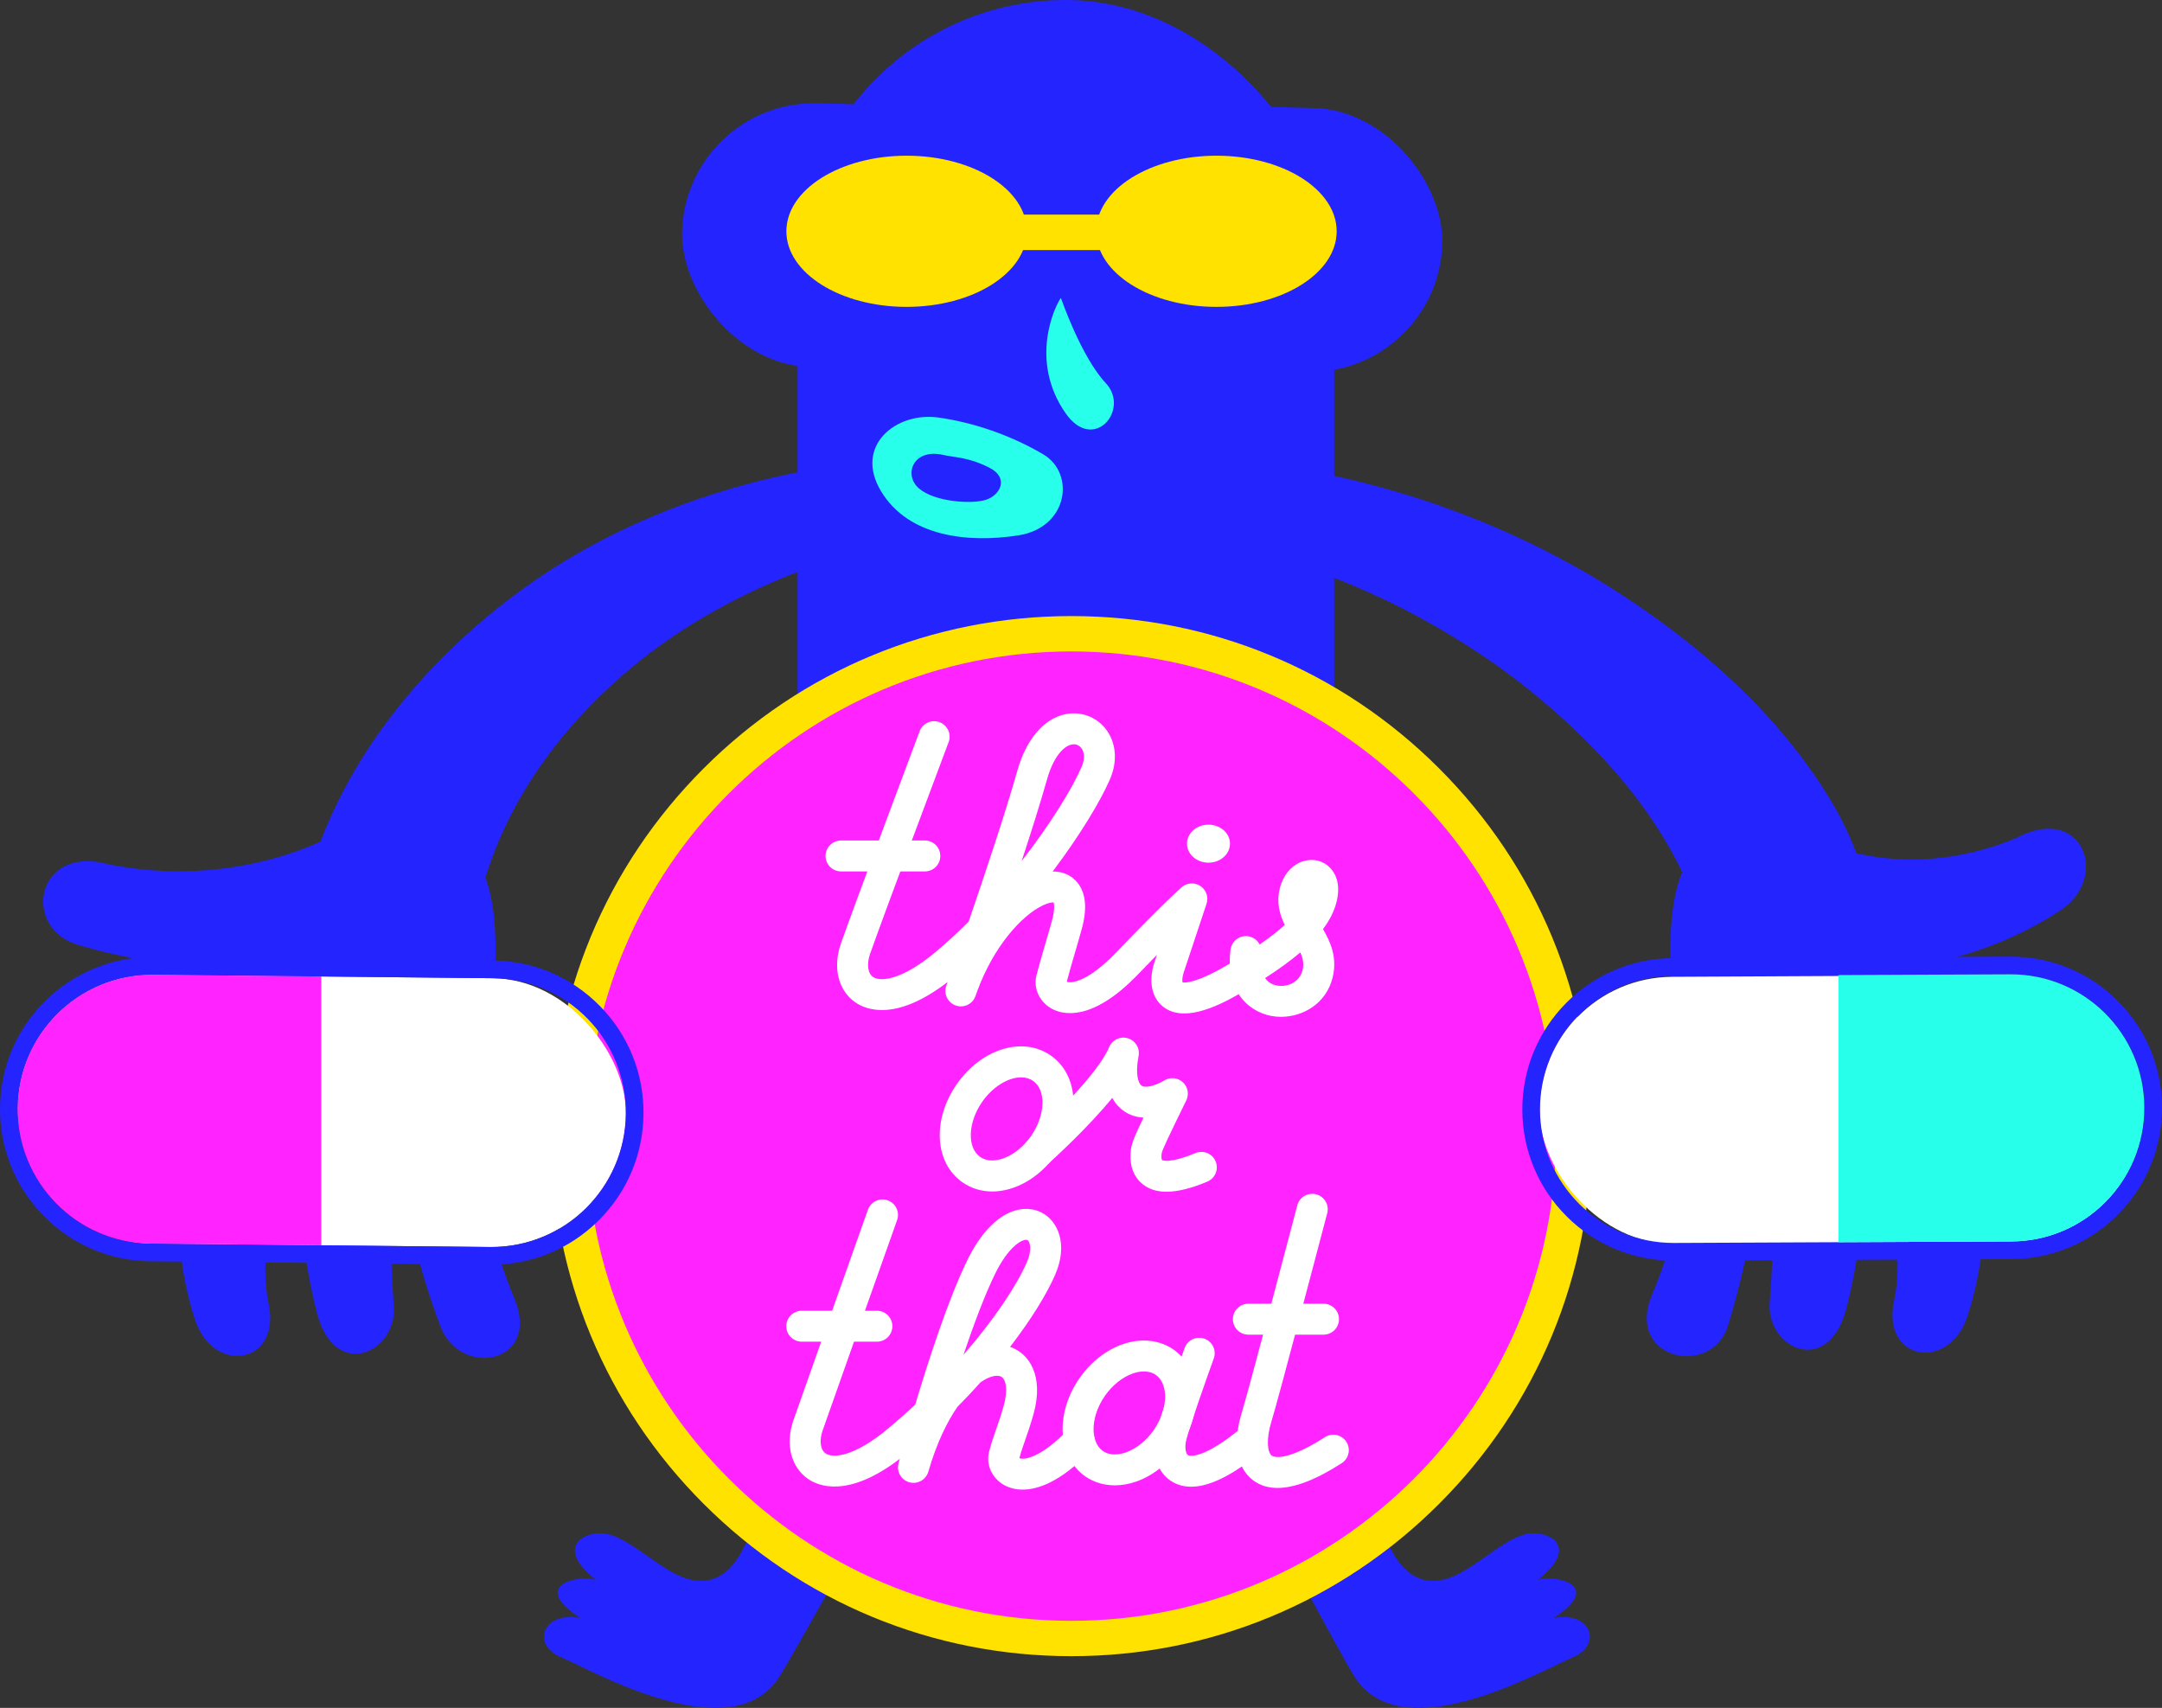<svg height="772.577" viewBox="0 0 978.017 772.577" width="978.017" xmlns="http://www.w3.org/2000/svg"><rect x="0" y="0" width="978.017" height="772.577" fill="#333333" stroke="none"/><path d="m475.222 537.665s-110.289 201.256-122.667 220.812c-21.433 33.862-85.251-3.186-98.706-8.779-13.455-5.594-8.7-20.899 8.707-17.788-22.709-14.475-2.005-19.703 7.117-17.222-20.608-16.119-3.148-23.414 6.518-20.411s20.364 13.588 30.869 18.442c6.985 3.227 20.139 6.257 29.357-12.609 7.234-14.805 98.331-184.561 98.331-184.561l40.475 22.115z" fill="#2424ff"/><path d="m493.726 535.27s106.637 203.652 119.015 223.208c21.433 33.862 85.251-3.186 98.706-8.779 13.455-5.594 8.7-20.899-8.707-17.788 22.709-14.475 2.005-19.703-7.117-17.222 20.608-16.119 3.148-23.414-6.518-20.411-9.667 3.003-20.364 13.588-30.869 18.442-6.985 3.227-20.139 6.257-29.357-12.609-7.234-14.805-94.679-186.957-94.679-186.957l-40.475 22.115z" fill="#2424ff"/><rect fill="#2424ff" height="573.708" rx="121.376" width="242.751" x="360.796"/><rect fill="#2424ff" height="119.33" rx="59.665" transform="matrix(1 .025 -.025 1 2.771 -10.079)" width="202.929" x="308.468" y="47.609"/><rect fill="#2424ff" height="119.33" rx="59.665" transform="matrix(1 .025 -.025 1 2.814 -13.556)" width="202.929" x="449.387" y="47.609"/><path d="m479.914 134.755s9.097 26.613 20.287 38.539-5.441 31.865-18.14 13.67c-16.73-23.97-4.751-48.717-2.147-52.208z" fill="#27ffea"/><path d="m424.452 188.868c-19.192-2.671-38.312 12.889-25.839 33.44s39.262 23.391 61.972 19.885 25.9-28.024 11.396-36.635-31.687-14.484-47.528-16.689z" fill="#27ffea"/><path d="m442.282 97.077h72.68v16.046h-72.68z" fill="#ffe200"/><path d="m426.81 205.814c-13.822-3.204-18.242 9.016-11.096 15.147 7.147 6.13 23.841 7.17 30.246 5.148s10.865-9.944 1.351-14.676-15.324-4.419-20.501-5.619z" fill="#2424ff"/><circle cx="484.65" cy="513.939" fill="#ff24ff" r="227.253"/><path d="m484.65 749.192c-62.838 0-121.916-24.471-166.349-68.904-44.433-44.434-68.904-103.511-68.904-166.349s24.471-121.916 68.904-166.349c44.434-44.433 103.511-68.904 166.349-68.904s121.916 24.471 166.349 68.904c44.433 44.434 68.904 103.511 68.904 166.349s-24.471 121.916-68.904 166.349c-44.434 44.433-103.511 68.904-166.349 68.904zm0-454.506c-120.896 0-219.253 98.356-219.253 219.253s98.356 219.253 219.253 219.253 219.253-98.356 219.253-219.253-98.356-219.253-219.253-219.253z" fill="#ffe200"/><g fill="#fff"><path d="m418.367 394.202h-37.911c-3.866 0-7-3.134-7-7s3.134-7 7-7h37.911c3.866 0 7 3.134 7 7s-3.134 7-7 7z"/><path d="m579.501 459.979c-1.531 0-3.047-.142-4.522-.427-5.684-1.099-11.095-4.382-14.617-9.81-10.917 6.25-25.437 12.737-34.338 5.552-6.066-4.897-5.976-13.396-3.869-19.718.33-.991.743-2.229 1.21-3.637-2.586 2.644-5.477 5.619-8.705 8.966-20.958 21.734-34.212 17.99-38.936 15.371-5.494-3.045-8.324-9.195-6.884-14.956 1.046-4.183 2.409-8.837 3.852-13.765 1.04-3.551 2.114-7.222 3.166-11.035 1.357-4.919 1.045-7.491.745-8.289-.63-.066-2.301.08-5.004 1.391-9.425 4.57-22.088 18.355-29.654 39.051-.42 1.189-.659 1.86-.682 1.923-1.292 3.628-5.272 5.531-8.907 4.258-3.635-1.272-5.56-5.242-4.307-8.884.2-.581.403-1.156.611-1.73-23.472 18.021-36.904 12.545-41.725 9.201-7.749-5.374-10.321-15.804-6.552-26.571 6.057-17.307 34.427-92.874 35.631-96.082 1.359-3.619 5.396-5.45 9.014-4.092 3.62 1.359 5.452 5.395 4.093 9.014-.294.784-29.519 78.627-35.524 95.785-1.605 4.586-1.076 8.783 1.317 10.442 2.996 2.078 12.328 2.042 28.301-11.27 5.098-4.249 10.116-8.9 14.976-13.789 7.272-21.19 16.694-49.377 21.987-68.145 4.028-14.279 11.961-23.63 21.766-25.655 6.772-1.4 13.669 1.042 17.995 6.369 4.977 6.127 5.783 14.765 2.156 23.106-4.247 9.768-13.494 25.211-25.913 41.696 1.673-.028 3.274.186 4.765.647 3.328 1.03 13.769 5.902 8.405 25.346-1.081 3.918-2.171 7.643-3.227 11.246-1.326 4.528-2.582 8.82-3.542 12.581.239.112.667.24 1.333.261 1.791.051 8.688-.724 20.665-13.144 23.521-24.393 29.82-29.713 30.077-29.928 2.4-2.006 5.842-2.177 8.428-.417 2.587 1.76 3.692 5.023 2.706 7.993 0 0-7.742 23.323-10.356 31.168-.663 1.987-.659 3.667-.495 4.376 1.137.215 6.281.437 20.338-7.879.346-.204.69-.409 1.03-.612-.061-2.006.054-4.137.364-6.391.528-3.83 4.055-6.502 7.891-5.978 2.348.324 4.262 1.777 5.271 3.735 4.52-3.132 8.291-6.072 11.349-8.852-2.298-4.688-3.846-10.132-2.247-16.528 1.595-6.378 5.766-11.035 11.158-12.456 4.309-1.134 8.66.059 11.64 3.193 2.188 2.301 5.406 7.586 2.373 17.12-1.125 3.537-2.971 7.023-5.639 10.555 3.415 5.832 6.608 12.922 4.332 22.029-2.924 11.697-13.388 17.661-23.301 17.662zm-7.209-17.527c1.238 1.758 3.036 2.908 5.345 3.354 4.625.893 10.221-1.437 11.583-6.885.708-2.833.241-5.315-1.003-8.079-4.356 3.699-9.63 7.536-15.925 11.609zm-86.496-105.769c-.318 0-.657.033-1.02.108-3.43.708-8.153 5.216-11.123 15.745-2.934 10.401-7.104 23.618-11.481 36.953 12.855-16.526 22.716-32.468 27.085-42.516 1.502-3.455 1.433-6.706-.185-8.698-.519-.639-1.579-1.592-3.277-1.592z"/><ellipse cx="546.679" cy="381.645" rx="9.728" ry="8.597"/><path d="m462.628 673.836c-3.855 0-6.648-1.084-8.345-2.024-5.493-3.045-8.324-9.195-6.884-14.956.954-3.816 2.06-6.973 3.23-10.315 1.115-3.184 2.268-6.477 3.469-10.832 1.882-6.82 1.15-12.364-1.739-13.181-2.027-.574-5.154.235-8.778 2.765-3.306 3.689-6.809 7.416-10.496 11.143-4.719 6.842-9.407 16.429-13.134 29.295-1.067 3.683-4.899 5.823-8.594 4.798-3.695-1.024-5.878-4.831-4.896-8.537.061-.23.249-.937.551-2.057-23.342 17.828-36.71 12.377-41.518 9.043-7.749-5.375-10.321-15.804-6.553-26.572 6.036-17.245 33.406-94.39 33.682-95.167 1.293-3.644 5.296-5.548 8.938-4.256 3.643 1.293 5.549 5.294 4.256 8.938-.276.777-27.636 77.894-33.663 95.111-1.605 4.586-1.076 8.783 1.317 10.442 2.995 2.078 12.328 2.042 28.302-11.269 4.247-3.539 8.331-7.147 12.237-10.783 6.075-20.303 14.963-47.656 23.471-65.147 10.942-22.496 24.695-25.933 33.146-22.044 7.886 3.63 12.728 14.528 6.726 28.334-3.815 8.775-10.781 20.199-20.435 32.723 8.776 2.932 15.344 13.229 10.677 30.146-1.328 4.812-2.616 8.49-3.752 11.736-1.032 2.946-1.933 5.519-2.696 8.438.239.112.667.239 1.331.26 1.811.062 8.688-.724 20.664-13.143 2.683-2.783 7.114-2.864 9.898-.18 2.783 2.684 2.864 7.115.18 9.898-13.436 13.933-23.706 17.395-30.591 17.396zm1.564-112.995c-2.203 0-8.115 3.208-14.121 15.556-4.751 9.769-9.718 23.087-14.214 36.453 14.192-16.313 24.157-31.519 28.657-41.868 2.62-6.026 1.265-9.572.259-10.035-.147-.068-.342-.105-.581-.105z"/><path d="m396.679 606.928h-33.99c-3.866 0-7-3.134-7-7s3.134-7 7-7h33.99c3.866 0 7 3.134 7 7s-3.134 7-7 7z"/><path d="m598.712 603.751h-33.99c-3.866 0-7-3.134-7-7s3.134-7 7-7h33.99c3.866 0 7 3.134 7 7s-3.134 7-7 7z"/><path d="m504.322 671.91c-4.905 0-9.533-1.366-13.39-4.047-6.281-4.364-10.009-11.859-10.228-20.563-.202-8.021 2.498-16.483 7.601-23.828 5.104-7.345 12.094-12.825 19.682-15.433 8.234-2.83 16.558-1.949 22.839 2.417 6.28 4.364 10.008 11.859 10.228 20.563.202 8.02-2.498 16.483-7.602 23.827-5.104 7.345-12.094 12.826-19.682 15.433-3.177 1.091-6.368 1.631-9.449 1.631zm13.17-51.517c-1.94 0-3.736.467-4.956.887-4.724 1.623-9.366 5.334-12.735 10.182-3.368 4.847-5.228 10.492-5.102 15.486.062 2.465.693 6.967 4.222 9.419 3.529 2.453 7.969 1.475 10.3.673 4.725-1.624 9.366-5.334 12.734-10.182 3.369-4.847 5.229-10.492 5.103-15.485-.062-2.465-.693-6.967-4.222-9.419-1.683-1.17-3.575-1.56-5.345-1.56z"/><path d="m538.827 672.535c-3.298 0-6.258-.813-8.873-2.443-6.424-4.004-9.167-12.54-6.986-21.745 1.938-8.179 12.488-37.335 12.937-38.573 1.317-3.635 5.33-5.514 8.966-4.197 3.635 1.317 5.514 5.331 4.197 8.966-2.977 8.218-11.022 30.889-12.477 37.031-.818 3.455-.065 6.118.769 6.638 1.466.915 8.558.586 23.55-11.75 2.984-2.456 7.396-2.027 9.853.958s2.028 7.396-.958 9.853c-12.348 10.161-22.72 15.264-30.978 15.264z"/><path d="m577.917 673.087c-4.334 0-8.052-1.171-11.138-3.518-7.479-5.685-9.275-16.949-4.929-30.903 2.907-9.333 24.788-92.568 25.008-93.408.983-3.74 4.812-5.973 8.549-4.991 3.739.982 5.974 4.81 4.991 8.549-.904 3.441-22.182 84.382-25.182 94.012-2.546 8.176-1.883 14.137.035 15.595 1.914 1.455 9.145 1.341 24.114-8.312 3.247-2.094 7.581-1.161 9.676 2.089 2.095 3.249 1.16 7.581-2.089 9.676-11.577 7.466-21.289 11.208-29.035 11.209z"/><path d="m448.86 538.98c-4.799 0-9.421-1.33-13.439-4.122-12.658-8.796-13.812-28.295-2.627-44.391 11.187-16.095 29.865-21.813 42.521-13.016 12.658 8.796 13.812 28.295 2.627 44.391-7.635 10.986-18.762 17.138-29.081 17.138zm13.044-51.62c-5.768 0-12.808 4.181-17.614 11.097-6.481 9.327-6.885 20.732-.88 24.905 6.004 4.174 16.552-.183 23.035-9.509 6.482-9.328 6.885-20.732.881-24.905-1.552-1.079-3.41-1.588-5.421-1.588z"/><path d="m527.686 539.097c-4.438 0-8.054-1.169-10.91-3.506-6.642-5.435-5.49-14.197-4.979-16.752.48-2.401 1.304-4.551 5.484-13.263-4.149-.234-7.132-1.722-9.004-3.05-1.602-1.136-3.556-2.985-5.121-5.882-11.386 13.885-26.539 27.617-28.901 29.734-2.878 2.58-7.303 2.338-9.884-.541s-2.339-7.304.54-9.885c8.611-7.721 32.004-30.353 36.776-42.194 1.347-3.345 5.015-5.116 8.473-4.098 3.458 1.02 5.576 4.5 4.894 8.04-1.669 8.657.048 12.501 1.326 13.407 1.401.995 5.173.626 10.436-2.438 2.665-1.551 6.029-1.176 8.287.922 2.258 2.099 2.877 5.428 1.525 8.198-7.798 15.977-10.775 22.167-11.101 23.795-.285 1.428-.106 2.867.138 3.193.007 0 3.182 1.819 15.072-3.161 3.566-1.494 7.667.187 9.161 3.752 1.494 3.566-.187 7.667-3.752 9.161-7.271 3.045-13.397 4.567-18.457 4.567z"/></g><path d="m139.775 396.139c15.594-53.614 53.692-98.915 98.076-130.702 38.273-27.314 82.866-44.532 128.884-52.954 3.212-.578 10.72-1.713 13.963-2.268l8.172 39.156-8.066 2.452c-28.739 8.823-56.701 22.041-81.196 39.418-37.37 26.869-68.522 64.711-80.937 109.017-1.161 4.406-2.055 8.747-2.495 12.594z" fill="#2424ff"/><path d="m178.227 373.475c-44.728 2.17-75.095 85.957-75.095 85.957s-37.867 65.851-15.046 137.217c8.158 25.512 39.264 20.758 33.427-6.986-7.709-36.643 17.016-75.263 17.016-75.263s-7.609 30.463 4.748 79.185c7.984 31.48 36.341 18.382 34.872-2.567-4.433-63.228 2.985-67.92 2.985-67.92s1.24 32.394 18.092 76.869c8.974 23.686 45.839 16.903 33.424-12.702-20.628-49.19-12.783-82.919-10.391-117.429 3.552-51.239 7.924-98.88-44.032-96.36z" fill="#2424ff"/><rect fill="#fff" height="121.604" rx="60.802" transform="matrix(1 .01 -.01 1 5.07 -1.441)" width="275.105" x="7.996" y="441.722"/><path d="m68.789 440.949c.209 0 .416.001.625.003l153.493 1.546c33.578.338 60.525 27.833 60.186 61.411-.336 33.369-27.493 60.19-60.786 60.19-.209 0-.416-.001-.625-.003l-153.493-1.546c-33.578-.338-60.525-27.833-60.186-61.411.336-33.369 27.493-60.189 60.786-60.19m0-8c-18.231 0-35.412 7.066-48.378 19.895-12.976 12.838-20.224 29.961-20.407 48.214-.185 18.377 6.797 35.726 19.661 48.851 12.863 13.125 30.068 20.456 48.445 20.641l153.493 1.547c.236.002.471.004.706.004 18.231 0 35.412-7.065 48.379-19.894 12.976-12.838 20.223-29.961 20.407-48.215.185-18.377-6.797-35.726-19.661-48.851-12.863-13.125-30.068-20.456-48.445-20.641l-153.493-1.546c-.236-.002-.471-.004-.706-.004z" fill="#2424ff"/><path d="m766.595 412.852c-.95-8.296-4.49-16.201-8.267-23.705-15.618-29.646-38.568-54.057-64.897-75.712-17.995-14.681-37.907-27.346-58.939-38.188-21.247-10.772-43.608-19.369-66.621-25.876l8.172-39.156c53.507 8.003 105.094 26.169 151.358 54.854 40.108 25.11 78.674 58.518 102.808 100.499 5.395 9.489 9.902 19.886 12.787 30.571z" fill="#2424ff"/><path d="m801.572 373.046c44.435 2.428 74.188 85.87 74.188 85.87s37.296 65.666 14.258 136.444c-8.236 25.302-39.121 20.389-33.181-7.145 7.846-36.365-16.529-74.892-16.529-74.892s7.407 30.317-5.118 78.657c-8.093 31.233-36.205 18.046-34.64-2.762 4.725-62.803-2.623-67.51-2.623-67.51s-4.866 41.033-16.187 77.809c-7.434 24.147-46.852 15.412-34.366-13.931 20.746-48.755 12.16-82.747 9.957-117.054-3.271-50.937-7.375-98.305 44.242-95.485z" fill="#2424ff"/><rect fill="#fff" height="120.84" rx="60.42" transform="matrix(-1 .005 -.005 -1 1668.91 999.242)" width="273.375" x="696.642" y="441.08"/><path d="m909.603 440.737c33.24 0 60.264 26.873 60.413 60.148.15 33.369-26.778 60.541-60.147 60.691l-152.534.687c-.094 0-.185 0-.278 0-33.24 0-60.263-26.873-60.413-60.148-.15-33.369 26.778-60.541 60.147-60.691l152.534-.687zm0-8h-.314l-152.534.688c-37.726.17-68.281 31.001-68.111 68.727.082 18.22 7.24 35.333 20.154 48.186 12.911 12.849 30.049 19.925 48.259 19.925h.314l152.534-.688c18.275-.082 35.425-7.276 48.289-20.257s19.904-30.194 19.822-48.47c-.082-18.22-7.24-35.333-20.154-48.186-12.911-12.849-30.049-19.925-48.259-19.925z" fill="#2424ff"/><path d="m820.103 379.06s39.12 21.882 91.971.052c29.872-16.085 42.894 17.872 19.66 32.936-33.124 21.476-70.723 29.362-117.766 28.455-10.244-38.83 6.136-61.443 6.136-61.443z" fill="#2424ff"/><path d="m148.26 379.06s-42.484 23.541-99.676 11.796c-32.17-8.681-39.358 29.046-12.766 36.766 31.66 9.191 71.535 13.787 118.578 12.881 10.244-38.83-6.136-61.443-6.136-61.443z" fill="#2424ff"/><path d="m909.325 440.737-77.696.35v120.841l78.24-.352c33.369-.15 60.297-27.323 60.147-60.691-.15-33.369-27.323-60.297-60.691-60.147z" fill="#27ffea"/><path d="m145.331 441.717-75.917-.765c-33.578-.338-61.073 26.608-61.412 60.187-.338 33.579 26.608 61.073 60.187 61.412l77.142.777z" fill="#ff24ff"/><ellipse cx="410.116" cy="104.627" fill="#ffe200" rx="54.383" ry="34.195"/><ellipse cx="550.286" cy="104.627" fill="#ffe200" rx="54.383" ry="34.195"/></svg>